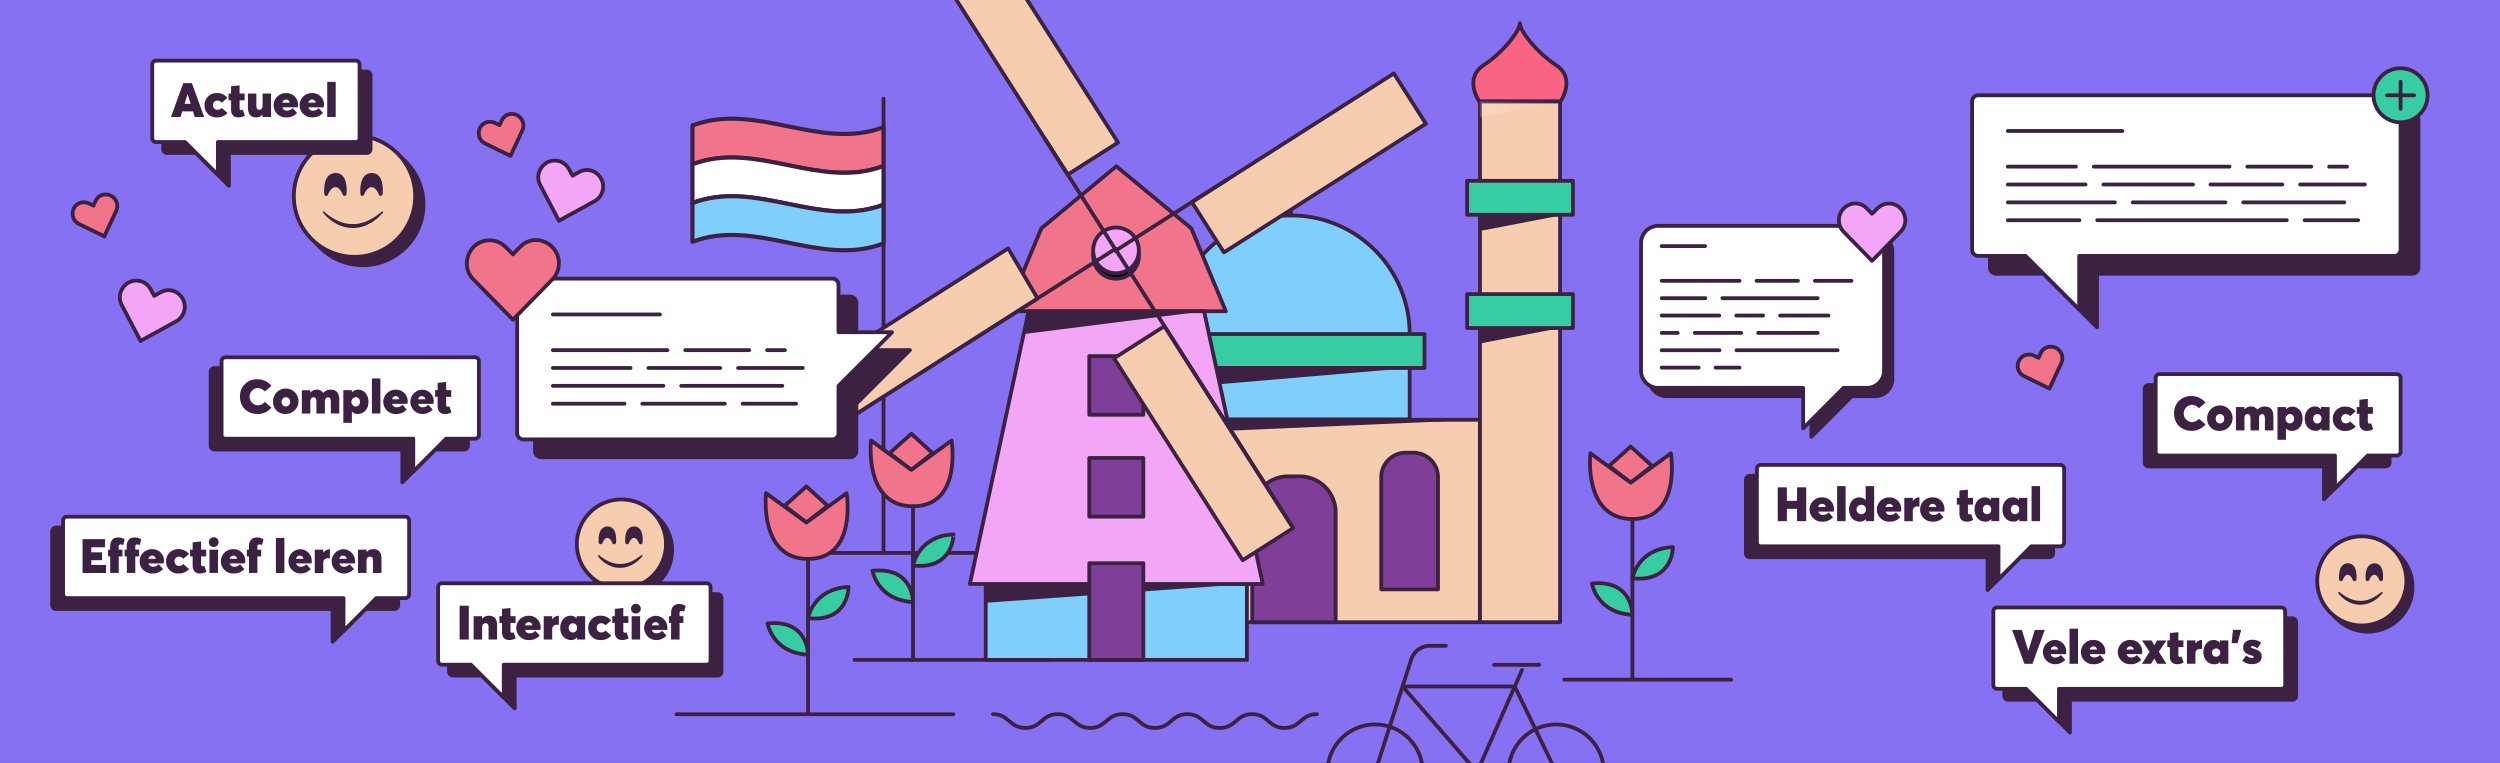<svg xmlns="http://www.w3.org/2000/svg" xmlns:xlink="http://www.w3.org/1999/xlink" viewBox="0 0 983 300"><rect x="0" y="0" width="983" height="300" fill="#333333" stroke="none"/><defs><style>.cls-1,.cls-7{fill:none;}.cls-2{clip-path:url(#clip-path);}.cls-3{fill:#8571f1;}.cls-4{clip-path:url(#clip-path-2);}.cls-15,.cls-5{fill:#3d2142;}.cls-10,.cls-11,.cls-12,.cls-14,.cls-17,.cls-18,.cls-19,.cls-20,.cls-21,.cls-22,.cls-23,.cls-5,.cls-6,.cls-7,.cls-8,.cls-9{stroke:#3d2142;}.cls-10,.cls-11,.cls-12,.cls-13,.cls-14,.cls-17,.cls-18,.cls-19,.cls-20,.cls-22,.cls-23,.cls-5,.cls-6,.cls-7,.cls-8,.cls-9{stroke-linecap:round;stroke-linejoin:round;}.cls-10,.cls-11,.cls-12,.cls-13,.cls-14,.cls-20,.cls-21,.cls-22,.cls-23,.cls-5,.cls-6,.cls-7,.cls-8,.cls-9{stroke-width:1.5px;}.cls-18,.cls-6{fill:#fff;}.cls-8{fill:#37cca2;}.cls-9{fill:#f2a6f5;}.cls-10,.cls-19{fill:#7fcefc;}.cls-11{fill:#f6cdaf;}.cls-12{fill:#7f3e98;}.cls-13{fill:#6a539b;stroke:#000;}.cls-14{fill:#f96484;}.cls-16{opacity:0.2;fill:url(#linear-gradient);}.cls-17,.cls-20{fill:#f2748a;}.cls-17,.cls-18,.cls-19{stroke-width:1.64px;}.cls-21{stroke-miterlimit:10;}.cls-22{fill:#f596c0;}.cls-23{fill:#fed16c;}.cls-24{clip-path:url(#clip-path-3);}</style><clipPath id="clip-path"><rect class="cls-1" x="-1351.52" width="1188" height="300"/></clipPath><clipPath id="clip-path-2"><rect class="cls-1" width="983" height="300"/></clipPath><linearGradient id="linear-gradient" x1="581.88" y1="42.93" x2="613.43" y2="42.93" gradientUnits="userSpaceOnUse"><stop offset="0" stop-color="#fff"/><stop offset="1" stop-color="#fff" stop-opacity="0"/></linearGradient><clipPath id="clip-path-3"><rect class="cls-1" x="1334.82" width="743" height="300"/></clipPath></defs><g id="Layer_1" data-name="Layer 1"><g class="cls-2"><rect class="cls-3" x="-1564.37" y="-172.45" width="1575.82" height="588.61"/></g><g class="cls-4"><rect class="cls-3" x="-323.33" y="-168.45" width="1575.82" height="588.61"/><path class="cls-5" d="M948.47,44.48H784.9a2.45,2.45,0,0,0-2.45,2.45V105.2a2.45,2.45,0,0,0,2.45,2.45h18.6l21.06,21.06V107.65H948.47a2.45,2.45,0,0,0,2.45-2.45V46.93A2.45,2.45,0,0,0,948.47,44.48Z"/><path class="cls-6" d="M943.9,98.18a2.45,2.45,0,0,1-2.45,2.45H817.54v21.06l-21.06-21.06h-18.6a2.45,2.45,0,0,1-2.45-2.45V39.91a2.45,2.45,0,0,1,2.45-2.45H941.45a2.45,2.45,0,0,1,2.45,2.45Z"/><line class="cls-7" x1="789.47" y1="51.5" x2="834.49" y2="51.5"/><line class="cls-7" x1="915.82" y1="65.53" x2="922.84" y2="65.53"/><line class="cls-7" x1="883.66" y1="65.53" x2="908.8" y2="65.53"/><line class="cls-7" x1="823.26" y1="65.53" x2="876.64" y2="65.53"/><line class="cls-7" x1="789.47" y1="65.53" x2="816.24" y2="65.53"/><line class="cls-7" x1="904.42" y1="72.55" x2="929.86" y2="72.55"/><line class="cls-7" x1="869.17" y1="72.55" x2="897.4" y2="72.55"/><line class="cls-7" x1="827.05" y1="72.55" x2="862.3" y2="72.55"/><line class="cls-7" x1="789.47" y1="72.55" x2="820.03" y2="72.55"/><line class="cls-7" x1="882.05" y1="79.57" x2="921.81" y2="79.57"/><line class="cls-7" x1="838.6" y1="79.57" x2="875.03" y2="79.57"/><line class="cls-7" x1="789.47" y1="79.57" x2="831.58" y2="79.57"/><line class="cls-7" x1="906.18" y1="86.59" x2="927.22" y2="86.59"/><line class="cls-7" x1="824.64" y1="86.59" x2="899.16" y2="86.59"/><line class="cls-7" x1="789.47" y1="86.59" x2="817.62" y2="86.59"/><circle class="cls-8" cx="943.9" cy="37.46" r="10.63"/><line class="cls-8" x1="943.9" y1="32.13" x2="943.9" y2="42.79"/><line class="cls-8" x1="949.23" y1="37.46" x2="938.57" y2="37.46"/><path class="cls-5" d="M744.08,98.88V149a6.8,6.8,0,0,1-6.8,6.8h-9.13l-15.92,15.93V155.78H655.32a6.79,6.79,0,0,1-6.79-6.8V98.88a6.79,6.79,0,0,1,6.79-6.8h82A6.8,6.8,0,0,1,744.08,98.88Z"/><path class="cls-6" d="M740.81,95.61v50.1a6.8,6.8,0,0,1-6.8,6.8h-9.13L709,168.44V152.51H652.05a6.79,6.79,0,0,1-6.79-6.8V95.61a6.79,6.79,0,0,1,6.79-6.8h82A6.8,6.8,0,0,1,740.81,95.61Z"/><path class="cls-9" d="M736,102.55a1.13,1.13,0,0,0-.17-.24L725,91.22a6.56,6.56,0,0,1,2.29-10.79,6.08,6.08,0,0,1,6.59,1.37c.69.63,1.32,1.33,2,2a1.38,1.38,0,0,1,.17.25l1-.94c.57-.56,1.1-1.17,1.72-1.67a6.35,6.35,0,0,1,10.19,3.62,6.26,6.26,0,0,1-1.67,6.08c-3.66,3.78-7.37,7.52-11.06,11.27A1.14,1.14,0,0,1,736,102.55Z"/><line class="cls-7" x1="653.38" y1="96.77" x2="670.44" y2="96.77"/><line class="cls-7" x1="713.63" y1="110.42" x2="727.99" y2="110.42"/><line class="cls-7" x1="690.68" y1="110.42" x2="706.94" y2="110.42"/><line class="cls-7" x1="653.38" y1="110.42" x2="683.99" y2="110.42"/><line class="cls-7" x1="677.23" y1="117.25" x2="714.7" y2="117.25"/><line class="cls-7" x1="653.38" y1="117.25" x2="670.54" y2="117.25"/><line class="cls-7" x1="699.93" y1="124.07" x2="718.94" y2="124.07"/><line class="cls-7" x1="682.7" y1="124.07" x2="693.24" y2="124.07"/><line class="cls-7" x1="653.38" y1="124.07" x2="676.01" y2="124.07"/><line class="cls-7" x1="691.31" y1="130.9" x2="714.7" y2="130.9"/><line class="cls-7" x1="666.38" y1="130.9" x2="684.62" y2="130.9"/><line class="cls-7" x1="653.38" y1="130.9" x2="659.68" y2="130.9"/><line class="cls-7" x1="682.79" y1="137.72" x2="722.54" y2="137.72"/><line class="cls-7" x1="653.38" y1="137.72" x2="676.1" y2="137.72"/><line class="cls-7" x1="674.59" y1="144.55" x2="683.99" y2="144.55"/><line class="cls-7" x1="653.38" y1="144.55" x2="667.9" y2="144.55"/><path class="cls-10" d="M461,131.35a46.64,46.64,0,1,1,93.28,0"/><rect class="cls-11" x="433.4" y="165.06" width="148.47" height="79.6"/><path class="cls-12" d="M506.56,187.3H511a14.18,14.18,0,0,1,14.18,14.18v43.18a0,0,0,0,1,0,0h-32.8a0,0,0,0,1,0,0V201.47A14.18,14.18,0,0,1,506.56,187.3Z"/><path class="cls-13" d="M461.36,178h3a9.65,9.65,0,0,1,9.65,9.65v44.08a0,0,0,0,1,0,0H451.7a0,0,0,0,1,0,0V187.65A9.65,9.65,0,0,1,461.36,178Z"/><path class="cls-12" d="M552.77,178h3a9.65,9.65,0,0,1,9.65,9.65v44.08a0,0,0,0,1,0,0H543.11a0,0,0,0,1,0,0V187.65a9.65,9.65,0,0,1,9.65-9.65Z"/><path class="cls-14" d="M613.59,39.9s6.24-9-1.66-14.23-14.31-13.5-14.31-16.54c0,3-6.41,11.31-14.31,16.54s-1.66,14.23-1.66,14.23Z"/><rect class="cls-11" x="581.92" y="39.9" width="31.5" height="204.76"/><rect class="cls-8" x="576.87" y="71.1" width="41.61" height="13.34"/><rect class="cls-8" x="576.87" y="115.64" width="41.61" height="13.34"/><rect class="cls-8" x="455.16" y="131.35" width="104.95" height="13.34"/><rect class="cls-10" x="461" y="144.69" width="93.28" height="20.2"/><line class="cls-7" x1="507.64" y1="84.71" x2="507.64" y2="66.85"/><polygon class="cls-15" points="554.28 144.69 461 152.63 461 144.69 554.28 144.69"/><polygon class="cls-15" points="581.88 165.06 433.4 171.5 433.4 165.06 581.88 165.06"/><polygon class="cls-15" points="613.43 128.98 581.88 128.98 581.88 135.05 613.43 128.98"/><polygon class="cls-15" points="613.43 84.75 581.88 84.75 581.88 90.82 613.43 84.75"/><polygon class="cls-16" points="613.43 39.9 581.88 39.9 581.88 45.97 613.43 39.9"/><line class="cls-7" x1="309.89" y1="217.39" x2="411.1" y2="217.39"/><line class="cls-7" x1="347.4" y1="217.39" x2="347.4" y2="38.79"/><path class="cls-17" d="M272.28,64.62c25-9.55,50.08,10.19,75.12.64V50c-25,9.54-50.08-10.19-75.12-.65Z"/><path class="cls-18" d="M272.28,79.85c25-9.55,50.08,10.18,75.12.64V65.26c-25,9.55-50.08-10.19-75.12-.64Z"/><path class="cls-19" d="M272.28,95.07c25-9.54,50.08,10.19,75.12.65V80.49c-25,9.54-50.08-10.19-75.12-.64Z"/><rect class="cls-10" x="387.58" y="229.61" width="102.7" height="29.86"/><polygon class="cls-15" points="490.29 229.61 387.58 237.01 387.58 229.61 490.29 229.61"/><polygon class="cls-20" points="468.42 89.8 438.93 65.37 409.45 89.8 395.87 122.38 482 122.38 468.42 89.8"/><polygon class="cls-9" points="473.44 122.38 404.43 122.38 381.35 229.61 496.52 229.61 473.44 122.38"/><polygon class="cls-15" points="473.44 122.38 404.43 122.38 402.5 131.35 473.44 122.38"/><rect class="cls-12" x="428.3" y="221.46" width="21.26" height="38.01"/><rect class="cls-12" x="428.3" y="180.07" width="21.26" height="23.07"/><rect class="cls-12" x="428.3" y="140.02" width="21.26" height="23.07"/><circle class="cls-21" cx="438.82" cy="100.6" r="8.99"/><circle class="cls-9" cx="438.82" cy="98.45" r="8.99"/><line class="cls-22" x1="438.52" y1="97.86" x2="508.31" y2="207.4"/><rect class="cls-11" x="426.15" y="162.55" width="94.16" height="23.45" transform="translate(365.94 -318.48) rotate(57.5)"/><rect class="cls-11" x="357.34" y="10.9" width="94.16" height="23.45" transform="translate(602.63 375.87) rotate(-122.5)"/><line class="cls-22" x1="439.02" y1="98.76" x2="410.91" y2="54.64"/><line class="cls-22" x1="438.52" y1="97.86" x2="328.98" y2="167.65"/><polygon class="cls-11" points="396.41 97.67 316.99 148.26 328.99 167.65 407.95 117.34 396.41 97.67"/><rect class="cls-11" x="467.57" y="52.32" width="94.16" height="23.45" transform="translate(46.19 286.56) rotate(-32.5)"/><line class="cls-22" x1="438.52" y1="98.65" x2="482.64" y2="70.54"/><line class="cls-23" x1="413.82" y1="259.47" x2="336" y2="259.47"/><path class="cls-7" d="M390.44,280.8c6.37,0,6.37,5.43,12.74,5.43s6.36-5.43,12.73-5.43,6.37,5.43,12.74,5.43,6.37-5.43,12.74-5.43,6.36,5.43,12.73,5.43,6.37-5.43,12.74-5.43,6.37,5.43,12.74,5.43,6.37-5.43,12.74-5.43,6.36,5.43,12.73,5.43,6.37-5.43,12.74-5.43"/><polygon class="cls-20" points="349.8 178.2 358.33 170.56 366.71 178.19 358.33 184.76 349.8 178.2"/><path class="cls-20" d="M374.15,173.22s4.3,25.85-15.16,25.85-16.51-25.85-16.51-25.85l15.85,11.54Z"/><line class="cls-22" x1="358.99" y1="199.07" x2="358.99" y2="259.47"/><path class="cls-8" d="M359,222.4s1.93-11.63,15.92-12.3C374.91,210.1,375.14,224,359,222.4Z"/><path class="cls-8" d="M343.07,224.42S345,236,359,236.72C359,236.72,359.22,222.81,343.07,224.42Z"/><circle class="cls-7" cx="540.69" cy="303.59" r="18.75"/><circle class="cls-7" cx="611.89" cy="303.59" r="18.75"/><path class="cls-7" d="M540.69,303.59l14.2-44.31a7.73,7.73,0,0,1,7.34-5.35h6.26"/><polygon class="cls-7" points="551.51 269.93 595.6 269.93 611.89 303.59 580.78 303.59 551.51 269.93"/><line class="cls-7" x1="580.78" y1="303.59" x2="598.45" y2="263.45"/><line class="cls-7" x1="587.46" y1="261.4" x2="605.22" y2="261.4"/><polygon class="cls-20" points="308.53 198.9 317.06 191.26 325.43 198.89 317.06 205.46 308.53 198.9"/><path class="cls-20" d="M332.88,193.92s4.29,25.85-15.16,25.85-16.52-25.85-16.52-25.85l15.86,11.54Z"/><line class="cls-22" x1="317.72" y1="219.77" x2="317.72" y2="280.17"/><path class="cls-8" d="M317.72,243.09s1.92-11.62,15.92-12.3C333.64,230.79,333.87,244.71,317.72,243.09Z"/><path class="cls-8" d="M301.8,245.12s1.92,11.62,15.92,12.3C317.72,257.42,317.94,243.51,301.8,245.12Z"/><polygon class="cls-20" points="632.67 183.22 641.19 175.58 649.57 183.21 641.19 189.78 632.67 183.22"/><path class="cls-20" d="M657,178.24s4.3,25.84-15.15,25.84-16.52-25.84-16.52-25.84l15.85,11.54Z"/><line class="cls-22" x1="641.86" y1="204.08" x2="641.86" y2="267.2"/><path class="cls-8" d="M641.86,227.41s1.92-11.62,15.92-12.3C657.78,215.11,658,229,641.86,227.41Z"/><path class="cls-8" d="M625.94,229.44s1.92,11.62,15.92,12.3C641.86,241.74,642.08,227.83,625.94,229.44Z"/><line class="cls-23" x1="374.85" y1="280.84" x2="265.98" y2="280.84"/><line class="cls-7" x1="615.04" y1="267.24" x2="680.71" y2="267.24"/><path class="cls-5" d="M336.72,119.06a2.45,2.45,0,0,0-2.45-2.45H212.82a2.45,2.45,0,0,0-2.45,2.45v58.28a2.45,2.45,0,0,0,2.45,2.45H334.27a2.45,2.45,0,0,0,2.45-2.45V158.73l21.06-21.06H336.72Z"/><path class="cls-6" d="M350.76,130.65,329.7,151.71v18.61a2.45,2.45,0,0,1-2.45,2.45H205.8a2.45,2.45,0,0,1-2.45-2.45V112a2.45,2.45,0,0,1,2.45-2.45H327.25A2.45,2.45,0,0,1,329.7,112v18.61Z"/><line class="cls-7" x1="217.39" y1="123.63" x2="259.5" y2="123.63"/><line class="cls-7" x1="301.62" y1="137.67" x2="308.64" y2="137.67"/><line class="cls-7" x1="269.46" y1="137.67" x2="294.6" y2="137.67"/><line class="cls-7" x1="217.39" y1="137.67" x2="262.44" y2="137.67"/><line class="cls-7" x1="290.23" y1="144.69" x2="315.66" y2="144.69"/><line class="cls-7" x1="254.97" y1="144.69" x2="283.21" y2="144.69"/><line class="cls-7" x1="217.39" y1="144.69" x2="247.95" y2="144.69"/><line class="cls-7" x1="267.85" y1="151.71" x2="307.61" y2="151.71"/><line class="cls-7" x1="217.39" y1="151.71" x2="260.83" y2="151.71"/><line class="cls-7" x1="291.99" y1="158.73" x2="313.02" y2="158.73"/><line class="cls-7" x1="252.56" y1="158.73" x2="284.97" y2="158.73"/><line class="cls-7" x1="217.39" y1="158.73" x2="245.54" y2="158.73"/><circle class="cls-5" cx="142.66" cy="80.41" r="23.86"/><circle class="cls-11" cx="139.39" cy="77.14" r="23.86"/><path class="cls-15" d="M127.43,83.2a18.11,18.11,0,0,0,2.53,2,18.44,18.44,0,0,0,2.77,1.57,14.07,14.07,0,0,0,6.05,1.34,7.21,7.21,0,0,0,1.54-.1,6.56,6.56,0,0,0,1.53-.28c.5-.14,1-.26,1.51-.41s1-.43,1.45-.63c.24-.11.49-.2.72-.32l.68-.41,1.38-.83c.88-.61,1.71-1.3,2.61-1.93l0,0a.29.29,0,0,1,.4.07.3.3,0,0,1,0,.36c-.78.79-1.57,1.59-2.4,2.34l-1.37,1-.69.49c-.24.16-.5.27-.75.41-.51.26-1,.52-1.54.77s-1.09.35-1.64.53a8,8,0,0,1-1.7.34,7.68,7.68,0,0,1-1.73.13,13.56,13.56,0,0,1-6.62-1.7A16.61,16.61,0,0,1,127,83.57a.3.3,0,0,1,.05-.4.3.3,0,0,1,.37,0Z"/><path class="cls-5" d="M128.26,76.28s-.83-7.47,3.67-7.52,3.55,7.52,3.55,7.52-1.14-3.44-3.6-3.44S128.26,76.28,128.26,76.28Z"/><path class="cls-5" d="M142.46,76.28s-.83-7.47,3.68-7.52,3.55,7.52,3.55,7.52-1.15-3.44-3.6-3.44S142.46,76.28,142.46,76.28Z"/><path class="cls-20" d="M201.74,125.74a3.33,3.33,0,0,1,.24-.34L217.05,110a9.11,9.11,0,0,0-3.17-15,8.43,8.43,0,0,0-9.14,1.9c-1,.88-1.84,1.85-2.75,2.78a2.7,2.7,0,0,0-.25.34l-1.34-1.3A30.76,30.76,0,0,0,198,96.44a8.81,8.81,0,0,0-14.14,5,8.7,8.7,0,0,0,2.31,8.43c5.09,5.24,10.23,10.44,15.35,15.65Z"/><path class="cls-9" d="M219.82,86.82a1.66,1.66,0,0,1,.24-.18l13.59-7.46a6.56,6.56,0,0,0,.94-11,6.09,6.09,0,0,0-6.7-.6c-.84.41-1.65.89-2.47,1.34a2.23,2.23,0,0,0-.24.19L224.53,68c-.39-.7-.72-1.44-1.17-2.1a6.34,6.34,0,0,0-10.79.52,6.24,6.24,0,0,0-.16,6.29c2.41,4.68,4.87,9.33,7.31,14C219.73,86.68,219.76,86.71,219.82,86.82Z"/><path class="cls-9" d="M55.3,134.07a1.66,1.66,0,0,1,.24-.18l13.59-7.46a6.55,6.55,0,0,0,.94-11,6.09,6.09,0,0,0-6.7-.6c-.84.41-1.65.89-2.47,1.35a1.37,1.37,0,0,0-.24.18L60,115.2c-.39-.7-.71-1.44-1.16-2.09a6.35,6.35,0,0,0-10.8.51,6.26,6.26,0,0,0-.16,6.29c2.41,4.68,4.87,9.33,7.31,14Z"/><path class="cls-20" d="M200.77,61.28a1,1,0,0,1,.06-.2l4.52-9.74a4.54,4.54,0,0,0-4-6.51,4.21,4.21,0,0,0-4,2.42c-.31.57-.56,1.17-.83,1.76a1.52,1.52,0,0,0-.06.2l-.85-.39c-.5-.23-1-.51-1.51-.69a4.4,4.4,0,0,0-5.81,4.71,4.34,4.34,0,0,0,2.49,3.58c3.27,1.62,6.55,3.21,9.82,4.81Z"/><path class="cls-20" d="M805.89,152.77c0-.07,0-.14.05-.2l4.53-9.73a4.54,4.54,0,0,0-4-6.51,4.18,4.18,0,0,0-4,2.41c-.31.57-.56,1.17-.83,1.76a1.66,1.66,0,0,0-.06.21l-.85-.4c-.5-.23-1-.51-1.51-.69a4.48,4.48,0,0,0-3.32,8.3c3.27,1.61,6.55,3.2,9.82,4.8Z"/><circle class="cls-5" cx="246.74" cy="216.31" r="17.54"/><circle class="cls-11" cx="244.34" cy="213.91" r="17.54"/><path class="cls-15" d="M235.6,218.32a16.71,16.71,0,0,0,3.92,2.5,10.45,10.45,0,0,0,4.37.94,9.55,9.55,0,0,0,2.21-.27c.36-.09.73-.18,1.09-.29l1.05-.44a5,5,0,0,0,1-.53l1-.57c.66-.43,1.28-.93,1.95-1.36l0,0a.28.28,0,0,1,.39.08.29.29,0,0,1,0,.34c-.55.61-1.13,1.2-1.73,1.78l-1,.76a5.57,5.57,0,0,1-1.06.67,9.92,9.92,0,0,1-9.89.06,11.7,11.7,0,0,1-3.77-3.29.27.27,0,0,1,.06-.39.29.29,0,0,1,.35,0Z"/><path class="cls-5" d="M236.15,213.27s-.61-5.48,2.7-5.52,2.62,5.52,2.62,5.52-.85-2.52-2.65-2.52S236.15,213.27,236.15,213.27Z"/><path class="cls-5" d="M246.6,213.27s-.61-5.48,2.7-5.52,2.61,5.52,2.61,5.52-.84-2.52-2.65-2.52S246.6,213.27,246.6,213.27Z"/><path class="cls-5" d="M144.18,28.12H65.67a1.51,1.51,0,0,0-1.5,1.51v29a1.5,1.5,0,0,0,1.5,1.5h11.4L90,73.05V60.15h54.2a1.5,1.5,0,0,0,1.5-1.5v-29A1.51,1.51,0,0,0,144.18,28.12Z"/><path class="cls-6" d="M141.38,54.35a1.5,1.5,0,0,1-1.5,1.5H85.68v12.9L72.77,55.85H61.37a1.5,1.5,0,0,1-1.5-1.5v-29a1.51,1.51,0,0,1,1.5-1.51h78.51a1.51,1.51,0,0,1,1.5,1.51Z"/><path class="cls-15" d="M75.89,43.81H71.62L71,46H67.22l4.83-13.3h3.4L80.28,46H76.55Zm-.93-3L73.77,37h0l-1.19,3.82Z"/><path class="cls-15" d="M80.42,41.38a4.69,4.69,0,0,1,5-4.78,5,5,0,0,1,4,1.89l-2.22,1.9a2.12,2.12,0,0,0-1.7-.83,1.69,1.69,0,0,0-1.75,1.79,1.72,1.72,0,0,0,1.78,1.83,2.09,2.09,0,0,0,1.66-.75l2.28,2a5.41,5.41,0,0,1-4.27,1.73A4.62,4.62,0,0,1,80.42,41.38Z"/><path class="cls-15" d="M90.86,43.08V39.44h-1V36.79h1V33.91l3.34-.34v3.22h2v2.65h-2v2.92c0,.43,0,.93.6.93a1.86,1.86,0,0,0,.68-.14l.81,2.33a4.81,4.81,0,0,1-2.68.67C92.05,46.15,90.86,45.18,90.86,43.08Z"/><path class="cls-15" d="M106.58,36.79V46h-3.36V45h0a3.13,3.13,0,0,1-2.5,1.17c-1.87,0-3.24-1-3.24-4V36.79h3.33v4.56c0,1.31.35,1.85,1.2,1.85.7,0,1.24-.55,1.24-1.8V36.79Z"/><path class="cls-15" d="M117.07,42.19h-6a1.72,1.72,0,0,0,1.9,1.32,2.8,2.8,0,0,0,2.11-1l1.73,1.9a5.33,5.33,0,0,1-4.19,1.75,4.78,4.78,0,1,1-.06-9.55,4.51,4.51,0,0,1,4.62,4.71A5.15,5.15,0,0,1,117.07,42.19Zm-6-1.81h2.85a1.38,1.38,0,0,0-1.39-1.23A1.43,1.43,0,0,0,111.06,40.38Z"/><path class="cls-15" d="M127.27,42.19h-6a1.71,1.71,0,0,0,1.9,1.32,2.82,2.82,0,0,0,2.11-1L127,44.4a5.34,5.34,0,0,1-4.2,1.75,4.78,4.78,0,1,1,0-9.55,4.5,4.5,0,0,1,4.61,4.71A4.31,4.31,0,0,1,127.27,42.19Zm-6-1.81h2.85a1.4,1.4,0,0,0-1.39-1.23A1.42,1.42,0,0,0,121.27,40.38Z"/><path class="cls-15" d="M128.67,32.18H132V46h-3.34Z"/><path class="cls-5" d="M282.19,233.62H178.07a1.51,1.51,0,0,0-1.51,1.5v29a1.51,1.51,0,0,0,1.51,1.51h11.39l12.91,12.9v-12.9h79.82a1.5,1.5,0,0,0,1.5-1.51v-29A1.5,1.5,0,0,0,282.19,233.62Z"/><path class="cls-6" d="M279.39,259.84a1.5,1.5,0,0,1-1.5,1.51H198.07v12.9l-12.91-12.9h-11.4a1.51,1.51,0,0,1-1.5-1.51v-29a1.5,1.5,0,0,1,1.5-1.5H277.89a1.5,1.5,0,0,1,1.5,1.5Z"/><path class="cls-15" d="M180.72,238.16h3.61v13.3h-3.61Z"/><path class="cls-15" d="M195.45,245.91v5.55H192.1v-4.75c0-1.3-.36-1.65-1.2-1.65s-1.33.55-1.33,1.79v4.61h-3.34v-9.17h3.34v1h0a3.39,3.39,0,0,1,2.6-1.19C194.06,242.1,195.45,242.94,195.45,245.91Z"/><path class="cls-15" d="M197.38,248.58v-3.64h-1v-2.65h1v-2.88l3.34-.35v3.23h2v2.65h-2v2.91c0,.43.05.94.6.94a1.91,1.91,0,0,0,.68-.15l.81,2.33a4.72,4.72,0,0,1-2.68.68C198.57,251.65,197.38,250.68,197.38,248.58Z"/><path class="cls-15" d="M212.47,247.69h-6a1.72,1.72,0,0,0,1.9,1.32,2.85,2.85,0,0,0,2.12-1l1.72,1.9a5.32,5.32,0,0,1-4.19,1.76,4.78,4.78,0,1,1-.06-9.55,4.5,4.5,0,0,1,4.62,4.7A5.37,5.37,0,0,1,212.47,247.69Zm-6-1.82h2.85a1.37,1.37,0,0,0-1.39-1.22A1.42,1.42,0,0,0,206.46,245.87Z"/><path class="cls-15" d="M219.74,242.1v3.57c-.28,0-.57,0-.71,0a1.69,1.69,0,0,0-1.9,1.8v4h-3.34v-9.17h3.34v1.25h0a3.09,3.09,0,0,1,2.56-1.44Z"/><path class="cls-15" d="M230.08,242.29v9.17h-3.17v-.86h0a2.83,2.83,0,0,1-2.36,1.05c-2.51,0-4.26-2-4.26-4.78s1.77-4.77,4.06-4.77a3.07,3.07,0,0,1,2.38,1.09h0v-.9Zm-3.21,4.59a1.63,1.63,0,1,0-3.24,0,1.63,1.63,0,1,0,3.24,0Z"/><path class="cls-15" d="M231.3,246.88a4.68,4.68,0,0,1,5-4.78,5,5,0,0,1,4,1.89l-2.22,1.89a2.14,2.14,0,0,0-1.7-.82,1.69,1.69,0,0,0-1.75,1.79,1.74,1.74,0,0,0,1.78,1.83,2.09,2.09,0,0,0,1.66-.75l2.28,2a5.42,5.42,0,0,1-4.27,1.74A4.62,4.62,0,0,1,231.3,246.88Z"/><path class="cls-15" d="M241.74,248.58v-3.64h-1v-2.65h1v-2.88l3.34-.35v3.23h2v2.65h-2v2.91c0,.43,0,.94.6.94a1.91,1.91,0,0,0,.68-.15l.81,2.33a4.74,4.74,0,0,1-2.68.68C242.93,251.65,241.74,250.68,241.74,248.58Z"/><path class="cls-15" d="M248.12,239.44a1.92,1.92,0,1,1,1.92,1.81A1.81,1.81,0,0,1,248.12,239.44Zm.24,2.85h3.34v9.17h-3.34Z"/><path class="cls-15" d="M262.32,247.69h-6a1.71,1.71,0,0,0,1.9,1.32,2.83,2.83,0,0,0,2.11-1l1.73,1.9a5.34,5.34,0,0,1-4.2,1.76,4.78,4.78,0,0,1-.05-9.55,4.68,4.68,0,0,1,4.52,5.59Zm-6-1.82h2.85a1.39,1.39,0,0,0-1.39-1.22A1.42,1.42,0,0,0,256.32,245.87Z"/><path class="cls-15" d="M263.88,244.94h-.83v-2.65h.83V241c0-2.38,1.29-3.5,3.14-3.5a4.56,4.56,0,0,1,2.56.75L269,240.5a2.44,2.44,0,0,0-1-.25c-.45,0-.79.16-.79.78v1.26h1.49v2.65h-1.49v6.52h-3.36Z"/><path class="cls-5" d="M901.33,243.13H789.58a1.5,1.5,0,0,0-1.5,1.5v29a1.5,1.5,0,0,0,1.5,1.5H801l12.9,12.9v-12.9h87.45a1.5,1.5,0,0,0,1.51-1.5v-29A1.51,1.51,0,0,0,901.33,243.13Z"/><path class="cls-6" d="M898.54,269.36a1.51,1.51,0,0,1-1.51,1.5H809.58v12.9l-12.9-12.9h-11.4a1.5,1.5,0,0,1-1.5-1.5v-29a1.5,1.5,0,0,1,1.5-1.5H897a1.51,1.51,0,0,1,1.51,1.5Z"/><path class="cls-15" d="M804,247.67,799.17,261H796l-4.86-13.3H795l2.53,8.23h0l2.56-8.23Z"/><path class="cls-15" d="M812.33,257.2h-6a1.71,1.71,0,0,0,1.9,1.32,2.85,2.85,0,0,0,2.11-1l1.73,1.9a5.34,5.34,0,0,1-4.2,1.75,4.78,4.78,0,0,1-.05-9.55,4.5,4.5,0,0,1,4.61,4.71A4.38,4.38,0,0,1,812.33,257.2Zm-6-1.81h2.85a1.39,1.39,0,0,0-1.39-1.23A1.42,1.42,0,0,0,806.33,255.39Z"/><path class="cls-15" d="M813.74,247.19h3.33V261h-3.33Z"/><path class="cls-15" d="M827.69,257.2h-6a1.72,1.72,0,0,0,1.9,1.32,2.85,2.85,0,0,0,2.11-1l1.73,1.9a5.33,5.33,0,0,1-4.19,1.75,4.78,4.78,0,1,1-.06-9.55,4.51,4.51,0,0,1,4.62,4.71A4.4,4.4,0,0,1,827.69,257.2Zm-6-1.81h2.85a1.39,1.39,0,0,0-1.39-1.23A1.43,1.43,0,0,0,821.69,255.39Z"/><path class="cls-15" d="M842.2,257.2h-6a1.73,1.73,0,0,0,1.91,1.32,2.87,2.87,0,0,0,2.11-1l1.72,1.9a5.3,5.3,0,0,1-4.19,1.75,4.78,4.78,0,1,1-.06-9.55,4.51,4.51,0,0,1,4.62,4.71A5.25,5.25,0,0,1,842.2,257.2Zm-6-1.81H839a1.38,1.38,0,0,0-1.38-1.23A1.43,1.43,0,0,0,836.19,255.39Z"/><path class="cls-15" d="M847.11,259h-.05l-1.29,2h-3.54l3-4.74-3-4.43H846l1.06,1.95h0l1.08-1.95h3.7l-3,4.43,3,4.74h-3.57Z"/><path class="cls-15" d="M853.19,258.09v-3.64h-1V251.8h1v-2.88l3.33-.34v3.22h2v2.65h-2v2.92c0,.43.06.93.6.93a1.91,1.91,0,0,0,.68-.15l.81,2.33a4.71,4.71,0,0,1-2.67.68C854.37,261.16,853.19,260.19,853.19,258.09Z"/><path class="cls-15" d="M865.85,251.61v3.57h-.71a1.69,1.69,0,0,0-1.9,1.8v4H859.9V251.8h3.34v1.25h0a3.09,3.09,0,0,1,2.56-1.44Z"/><path class="cls-15" d="M876.19,251.8V261H873v-.86h0a2.83,2.83,0,0,1-2.36,1.05c-2.51,0-4.26-2-4.26-4.78s1.77-4.77,4.06-4.77a3.08,3.08,0,0,1,2.38,1.1h0v-.91ZM873,256.39a1.63,1.63,0,1,0-1.61,1.85A1.69,1.69,0,0,0,873,256.39Z"/><path class="cls-15" d="M878,247.67h3.21l-1.36,5.22h-2.39Z"/><path class="cls-15" d="M881.68,259.79l1.52-2.07a3.63,3.63,0,0,0,2.29,1c.46,0,.68-.14.68-.38s-.12-.38-1.25-.71c-1.56-.45-2.91-1.24-2.91-3,0-2,1.61-3.08,3.52-3.08a5.71,5.71,0,0,1,3.58,1.16L887.57,255a3,3,0,0,0-1.93-.94c-.29,0-.58.11-.58.38s.22.34,1.13.63c2.09.67,3.1,1.28,3.1,3.07s-1.27,3-3.86,3A5.47,5.47,0,0,1,881.68,259.79Z"/><path class="cls-5" d="M688,187.08h117.8a1.51,1.51,0,0,1,1.5,1.51v29a1.5,1.5,0,0,1-1.5,1.5h-11.4L781.51,232v-12.9H688a1.5,1.5,0,0,1-1.5-1.5v-29A1.51,1.51,0,0,1,688,187.08Z"/><path class="cls-6" d="M690.81,213.31a1.5,1.5,0,0,0,1.5,1.5h93.5v12.9l12.9-12.9h11.4a1.5,1.5,0,0,0,1.5-1.5v-29a1.51,1.51,0,0,0-1.5-1.51H692.31a1.51,1.51,0,0,0-1.5,1.51Z"/><path class="cls-15" d="M699,191.62h3.6v5.3h4v-5.3h3.6v13.3h-3.6v-4.84h-4v4.84H699Z"/><path class="cls-15" d="M721,201.15h-6a1.72,1.72,0,0,0,1.9,1.32,2.87,2.87,0,0,0,2.12-1l1.72,1.9a5.31,5.31,0,0,1-4.19,1.75,4.78,4.78,0,1,1-.06-9.55,4.51,4.51,0,0,1,4.62,4.71A5.15,5.15,0,0,1,721,201.15Zm-6-1.81h2.85a1.38,1.38,0,0,0-1.39-1.23A1.43,1.43,0,0,0,714.94,199.34Z"/><path class="cls-15" d="M722.35,191.14h3.34v13.78h-3.34Z"/><path class="cls-15" d="M736.91,191.14v13.78h-3.17v-.86h0a2.94,2.94,0,0,1-2.43,1.05c-2.51,0-4.26-1.94-4.26-4.78s1.77-4.77,4.06-4.77a3.23,3.23,0,0,1,2.46,1.11h0v-5.53Zm-3.21,9.2A1.7,1.7,0,0,0,732,198.5a1.85,1.85,0,1,0,1.69,1.84Z"/><path class="cls-15" d="M747.45,201.15h-6a1.72,1.72,0,0,0,1.9,1.32,2.87,2.87,0,0,0,2.12-1l1.72,1.9a5.31,5.31,0,0,1-4.19,1.75,4.78,4.78,0,1,1-.06-9.55,4.51,4.51,0,0,1,4.62,4.71A5.15,5.15,0,0,1,747.45,201.15Zm-6-1.81h2.85a1.38,1.38,0,0,0-1.39-1.23A1.43,1.43,0,0,0,741.44,199.34Z"/><path class="cls-15" d="M754.72,195.56v3.58c-.28,0-.57,0-.7,0a1.69,1.69,0,0,0-1.91,1.8v4h-3.34v-9.17h3.34V197h0a3.1,3.1,0,0,1,2.56-1.45Z"/><path class="cls-15" d="M764.46,201.15h-6a1.72,1.72,0,0,0,1.9,1.32,2.84,2.84,0,0,0,2.11-1l1.73,1.9a5.33,5.33,0,0,1-4.19,1.75,4.78,4.78,0,1,1-.06-9.55,4.51,4.51,0,0,1,4.62,4.71A5.15,5.15,0,0,1,764.46,201.15Zm-6-1.81h2.85a1.38,1.38,0,0,0-1.39-1.23A1.43,1.43,0,0,0,758.45,199.34Z"/><path class="cls-15" d="M770.44,202V198.4h-1v-2.65h1v-2.88l3.34-.34v3.22h2v2.65h-2v2.92c0,.43.05.93.6.93a1.71,1.71,0,0,0,.68-.15l.81,2.34a4.83,4.83,0,0,1-2.68.67C771.63,205.11,770.44,204.14,770.44,202Z"/><path class="cls-15" d="M786.12,195.75v9.17H783v-.86h0a2.83,2.83,0,0,1-2.36,1.05c-2.51,0-4.26-1.94-4.26-4.78s1.77-4.77,4.06-4.77a3.08,3.08,0,0,1,2.38,1.1h0v-.91Zm-3.21,4.59a1.63,1.63,0,1,0-3.23,0,1.63,1.63,0,1,0,3.23,0Z"/><path class="cls-15" d="M797.13,195.75v9.17H794v-.86h0a2.83,2.83,0,0,1-2.36,1.05c-2.51,0-4.26-1.94-4.26-4.78s1.77-4.77,4.06-4.77a3.08,3.08,0,0,1,2.38,1.1h0v-.91Zm-3.21,4.59a1.63,1.63,0,1,0-3.23,0,1.63,1.63,0,1,0,3.23,0Z"/><path class="cls-15" d="M798.82,191.14h3.34v13.78h-3.34Z"/><path class="cls-5" d="M84.32,144.74H182.5a1.52,1.52,0,0,1,1.51,1.51v29a1.51,1.51,0,0,1-1.51,1.5H171.1l-12.9,12.9v-12.9H84.32a1.5,1.5,0,0,1-1.5-1.5v-29A1.51,1.51,0,0,1,84.32,144.74Z"/><path class="cls-6" d="M87.12,171a1.5,1.5,0,0,0,1.5,1.5H162.5v12.9l12.9-12.9h11.4a1.51,1.51,0,0,0,1.51-1.5v-29a1.51,1.51,0,0,0-1.51-1.5H88.62a1.5,1.5,0,0,0-1.5,1.5Z"/><path class="cls-15" d="M94.37,156a6.56,6.56,0,0,1,6.94-6.87,7.11,7.11,0,0,1,5.42,2.57l-2.61,2.23a3.93,3.93,0,0,0-2.81-1.37,3.42,3.42,0,0,0,0,6.82,3.79,3.79,0,0,0,2.81-1.35l2.61,2.24a7,7,0,0,1-5.42,2.54C97.61,162.77,94.37,160.4,94.37,156Z"/><path class="cls-15" d="M107.37,158a5,5,0,1,1,5,4.77A4.69,4.69,0,0,1,107.37,158Zm6.7,0a1.67,1.67,0,1,0-3.33,0,1.67,1.67,0,1,0,3.33,0Z"/><path class="cls-15" d="M133.41,157.21v5.37h-3.33V158c0-1-.22-1.79-1.11-1.79-.68,0-1.22.55-1.22,1.79v4.61h-3.34V158c0-1-.23-1.79-1.11-1.79-.73,0-1.27.55-1.27,1.79v4.61h-3.34v-9.17H122v1h0a3.09,3.09,0,0,1,2.46-1.23,2.87,2.87,0,0,1,2.63,1.3h0a3.7,3.7,0,0,1,3-1.3C132,153.22,133.41,154.24,133.41,157.21Z"/><path class="cls-15" d="M144.89,158c0,2.83-1.75,4.78-4.26,4.78a2.86,2.86,0,0,1-2.27-1h0v4.5H135V153.41h3.36v.93h0a3.19,3.19,0,0,1,2.46-1.12C143.13,153.22,144.89,155.18,144.89,158Zm-3.37,0a1.68,1.68,0,0,0-1.63-1.84,1.85,1.85,0,0,0,0,3.69A1.66,1.66,0,0,0,141.52,158Z"/><path class="cls-15" d="M146.23,148.8h3.34v13.78h-3.34Z"/><path class="cls-15" d="M160.19,158.81h-6a1.73,1.73,0,0,0,1.91,1.32,2.85,2.85,0,0,0,2.11-1l1.72,1.9a5.3,5.3,0,0,1-4.19,1.75,4.78,4.78,0,1,1-.06-9.55,4.5,4.5,0,0,1,4.62,4.71A5.15,5.15,0,0,1,160.19,158.81Zm-6-1.81H157a1.4,1.4,0,0,0-1.39-1.23A1.43,1.43,0,0,0,154.18,157Z"/><path class="cls-15" d="M170.39,158.81h-6a1.72,1.72,0,0,0,1.9,1.32,2.85,2.85,0,0,0,2.11-1l1.73,1.9a5.34,5.34,0,0,1-4.2,1.75,4.78,4.78,0,0,1,0-9.55,4.51,4.51,0,0,1,4.62,4.71A4.32,4.32,0,0,1,170.39,158.81Zm-6-1.81h2.85a1.39,1.39,0,0,0-1.39-1.23A1.43,1.43,0,0,0,164.39,157Z"/><path class="cls-15" d="M172.08,159.7v-3.64h-1v-2.65h1v-2.88l3.34-.34v3.22h2v2.65h-2V159c0,.43.05.93.6.93a1.91,1.91,0,0,0,.68-.15l.81,2.34a4.83,4.83,0,0,1-2.68.67C173.27,162.77,172.08,161.8,172.08,159.7Z"/><path class="cls-5" d="M844.81,151.39h93.28a1.51,1.51,0,0,1,1.5,1.5v29a1.5,1.5,0,0,1-1.5,1.5h-11.4l-12.9,12.9v-12.9h-69a1.5,1.5,0,0,1-1.5-1.5v-29A1.5,1.5,0,0,1,844.81,151.39Z"/><path class="cls-6" d="M847.61,177.62a1.5,1.5,0,0,0,1.5,1.5h69V192l12.9-12.9h11.4a1.5,1.5,0,0,0,1.5-1.5v-29a1.5,1.5,0,0,0-1.5-1.5H849.11a1.5,1.5,0,0,0-1.5,1.5Z"/><path class="cls-15" d="M854.86,162.61a6.55,6.55,0,0,1,6.94-6.87,7.12,7.12,0,0,1,5.42,2.57l-2.61,2.23a3.91,3.91,0,0,0-2.81-1.37,3.42,3.42,0,0,0,0,6.82,3.83,3.83,0,0,0,2.81-1.35l2.61,2.24a7,7,0,0,1-5.42,2.54C858.09,169.42,854.86,167,854.86,162.61Z"/><path class="cls-15" d="M867.86,164.65a5,5,0,1,1,5,4.77A4.69,4.69,0,0,1,867.86,164.65Zm6.69,0a1.67,1.67,0,1,0-3.32,0,1.67,1.67,0,1,0,3.32,0Z"/><path class="cls-15" d="M893.9,163.86v5.37h-3.34v-4.61c0-1-.22-1.79-1.1-1.79-.68,0-1.22.55-1.22,1.79v4.61H884.9v-4.61c0-1-.23-1.79-1.11-1.79s-1.27.55-1.27,1.79v4.61h-3.35v-9.17h3.35v1h0a3.08,3.08,0,0,1,2.46-1.23,2.86,2.86,0,0,1,2.63,1.3h0a3.7,3.7,0,0,1,3-1.3C892.53,159.87,893.9,160.89,893.9,163.86Z"/><path class="cls-15" d="M905.38,164.64c0,2.83-1.75,4.78-4.26,4.78a2.93,2.93,0,0,1-2.28-1h0v4.5h-3.34V160.06h3.35V161h0a3.18,3.18,0,0,1,2.46-1.11C903.61,159.87,905.38,161.82,905.38,164.64Zm-3.37,0a1.68,1.68,0,0,0-1.63-1.84,1.85,1.85,0,0,0,0,3.69A1.67,1.67,0,0,0,902,164.65Z"/><path class="cls-15" d="M916,160.06v9.17h-3.17v-.86h0a2.83,2.83,0,0,1-2.36,1c-2.51,0-4.25-1.95-4.25-4.78s1.76-4.77,4-4.77a3.05,3.05,0,0,1,2.38,1.1h0v-.91Zm-3.21,4.59a1.63,1.63,0,1,0-3.23,0,1.63,1.63,0,1,0,3.23,0Z"/><path class="cls-15" d="M917.25,164.65a4.69,4.69,0,0,1,5-4.78,5,5,0,0,1,4,1.89l-2.22,1.89a2.14,2.14,0,0,0-1.7-.82,1.68,1.68,0,0,0-1.74,1.79,1.73,1.73,0,0,0,1.78,1.83,2.07,2.07,0,0,0,1.65-.75l2.28,2a5.42,5.42,0,0,1-4.27,1.74A4.63,4.63,0,0,1,917.25,164.65Z"/><path class="cls-15" d="M927.7,166.35v-3.64h-1v-2.65h1v-2.88l3.33-.35v3.23h2v2.65h-2v2.92c0,.43.06.93.61.93a1.91,1.91,0,0,0,.67-.15l.81,2.33a4.71,4.71,0,0,1-2.67.68C928.88,169.42,927.7,168.45,927.7,166.35Z"/><path class="cls-5" d="M22,207.45H155.07a1.51,1.51,0,0,1,1.5,1.51v29a1.5,1.5,0,0,1-1.5,1.5h-11.4l-12.9,12.9v-12.9H22A1.51,1.51,0,0,1,20.5,238V209A1.52,1.52,0,0,1,22,207.45Z"/><path class="cls-6" d="M24.81,233.68a1.5,1.5,0,0,0,1.5,1.5H135.07v12.9l12.9-12.9h11.4a1.5,1.5,0,0,0,1.5-1.5v-29a1.51,1.51,0,0,0-1.5-1.51H26.31a1.51,1.51,0,0,0-1.5,1.51Z"/><path class="cls-15" d="M32.46,212H41.3v3.18H35.9v2h4.23v3.09H35.9v1.87h5.79v3.16H32.46Z"/><path class="cls-15" d="M43.33,218.78H42.5v-2.66h.83v-1.3c0-2.38,1.29-3.5,3.14-3.5a4.56,4.56,0,0,1,2.56.75l-.58,2.26a2.59,2.59,0,0,0-1-.24c-.45,0-.79.15-.79.77v1.26h1.49v2.66H46.69v6.51H43.33Z"/><path class="cls-15" d="M49.87,218.78H49v-2.66h.83v-1.3c0-2.38,1.29-3.5,3.14-3.5a4.49,4.49,0,0,1,2.55.75L55,214.33a2.64,2.64,0,0,0-1-.24c-.45,0-.8.15-.8.77v1.26h1.5v2.66h-1.5v6.51H49.87Z"/><path class="cls-15" d="M64.38,221.53h-6a1.73,1.73,0,0,0,1.9,1.31,2.8,2.8,0,0,0,2.11-1l1.73,1.9a5.31,5.31,0,0,1-4.19,1.75,4.78,4.78,0,1,1-.06-9.55,4.51,4.51,0,0,1,4.62,4.71A5.37,5.37,0,0,1,64.38,221.53Zm-6-1.82h2.85a1.38,1.38,0,0,0-1.39-1.23A1.43,1.43,0,0,0,58.37,219.71Z"/><path class="cls-15" d="M65.3,220.71a4.69,4.69,0,0,1,5-4.78,5,5,0,0,1,4,1.89l-2.22,1.9a2.12,2.12,0,0,0-1.7-.83,1.69,1.69,0,0,0-1.74,1.8,1.72,1.72,0,0,0,1.78,1.82,2.07,2.07,0,0,0,1.65-.75l2.28,2a5.41,5.41,0,0,1-4.27,1.73A4.62,4.62,0,0,1,65.3,220.71Z"/><path class="cls-15" d="M75.75,222.41v-3.63h-1v-2.66h1v-2.87l3.33-.35v3.22h2v2.66h-2v2.91c0,.43.06.93.61.93a1.78,1.78,0,0,0,.67-.14l.82,2.33a4.86,4.86,0,0,1-2.68.67C76.94,225.48,75.75,224.51,75.75,222.41Z"/><path class="cls-15" d="M82.12,213.27A1.92,1.92,0,1,1,84,215.08,1.81,1.81,0,0,1,82.12,213.27Zm.25,2.85h3.34v9.17H82.37Z"/><path class="cls-15" d="M96.33,221.53h-6a1.73,1.73,0,0,0,1.9,1.31,2.84,2.84,0,0,0,2.12-1l1.72,1.9a5.31,5.31,0,0,1-4.19,1.75,4.78,4.78,0,1,1-.06-9.55,4.51,4.51,0,0,1,4.62,4.71A5.37,5.37,0,0,1,96.33,221.53Zm-6-1.82h2.85a1.38,1.38,0,0,0-1.38-1.23A1.43,1.43,0,0,0,90.32,219.71Z"/><path class="cls-15" d="M97.89,218.78h-.84v-2.66h.84v-1.3c0-2.38,1.28-3.5,3.14-3.5a4.52,4.52,0,0,1,2.55.75l-.58,2.26a2.55,2.55,0,0,0-1-.24c-.45,0-.8.15-.8.77v1.26h1.5v2.66h-1.5v6.51H97.89Z"/><path class="cls-15" d="M108.48,211.51h3.34v13.78h-3.34Z"/><path class="cls-15" d="M122.44,221.53h-6a1.71,1.71,0,0,0,1.9,1.31,2.82,2.82,0,0,0,2.11-1l1.73,1.9a5.34,5.34,0,0,1-4.2,1.75,4.78,4.78,0,0,1,0-9.55,4.64,4.64,0,0,1,4.52,5.6Zm-6-1.82h2.85a1.39,1.39,0,0,0-1.39-1.23A1.42,1.42,0,0,0,116.44,219.71Z"/><path class="cls-15" d="M129.71,215.93v3.58c-.27,0-.56,0-.7,0a1.69,1.69,0,0,0-1.9,1.8v4h-3.35v-9.17h3.35v1.26h0a3.1,3.1,0,0,1,2.56-1.45Z"/><path class="cls-15" d="M139.45,221.53h-6a1.71,1.71,0,0,0,1.9,1.31,2.82,2.82,0,0,0,2.11-1l1.73,1.9a5.34,5.34,0,0,1-4.2,1.75,4.78,4.78,0,0,1,0-9.55,4.69,4.69,0,0,1,4.52,5.6Zm-6-1.82h2.85a1.4,1.4,0,0,0-1.39-1.23A1.42,1.42,0,0,0,133.45,219.71Z"/><path class="cls-15" d="M150,219.74v5.55h-3.35v-4.74c0-1.3-.36-1.66-1.2-1.66s-1.33.55-1.33,1.8v4.6h-3.35v-9.17h3.35v1h0a3.38,3.38,0,0,1,2.6-1.2C148.61,215.93,150,216.77,150,219.74Z"/><path class="cls-20" d="M41.07,93c0-.07,0-.14,0-.2L45.65,83a4.55,4.55,0,0,0-4-6.52,4.2,4.2,0,0,0-4,2.42c-.31.57-.56,1.17-.83,1.76a1.66,1.66,0,0,0-.06.21l-.85-.4c-.5-.23-1-.51-1.51-.69a4.4,4.4,0,0,0-5.81,4.72,4.33,4.33,0,0,0,2.49,3.57c3.27,1.62,6.55,3.21,9.82,4.81Z"/><circle class="cls-5" cx="931.06" cy="230.81" r="17.54"/><circle class="cls-11" cx="928.66" cy="228.41" r="17.54"/><path class="cls-15" d="M919.92,232.81a16.39,16.39,0,0,0,3.92,2.5,10.28,10.28,0,0,0,4.37.95,9.55,9.55,0,0,0,2.21-.27c.36-.1.73-.18,1.09-.29l1-.45a5.24,5.24,0,0,0,1-.52l1-.58c.66-.42,1.27-.92,1.95-1.36l0,0a.28.28,0,0,1,.39.09.29.29,0,0,1,0,.34c-.55.61-1.13,1.2-1.73,1.78l-1,.75a5.39,5.39,0,0,1-1.07.68,9.9,9.9,0,0,1-9.88.06,11.82,11.82,0,0,1-3.77-3.29.28.28,0,0,1,.06-.4.27.27,0,0,1,.35,0Z"/><path class="cls-5" d="M920.47,227.77s-.61-5.49,2.7-5.53,2.62,5.53,2.62,5.53-.85-2.53-2.65-2.53S920.47,227.77,920.47,227.77Z"/><path class="cls-5" d="M930.92,227.77s-.61-5.49,2.7-5.53,2.61,5.53,2.61,5.53-.84-2.53-2.65-2.53S930.92,227.77,930.92,227.77Z"/></g><g class="cls-24"><rect class="cls-3" x="898.62" y="-168.45" width="1575.82" height="588.61"/></g></g></svg>